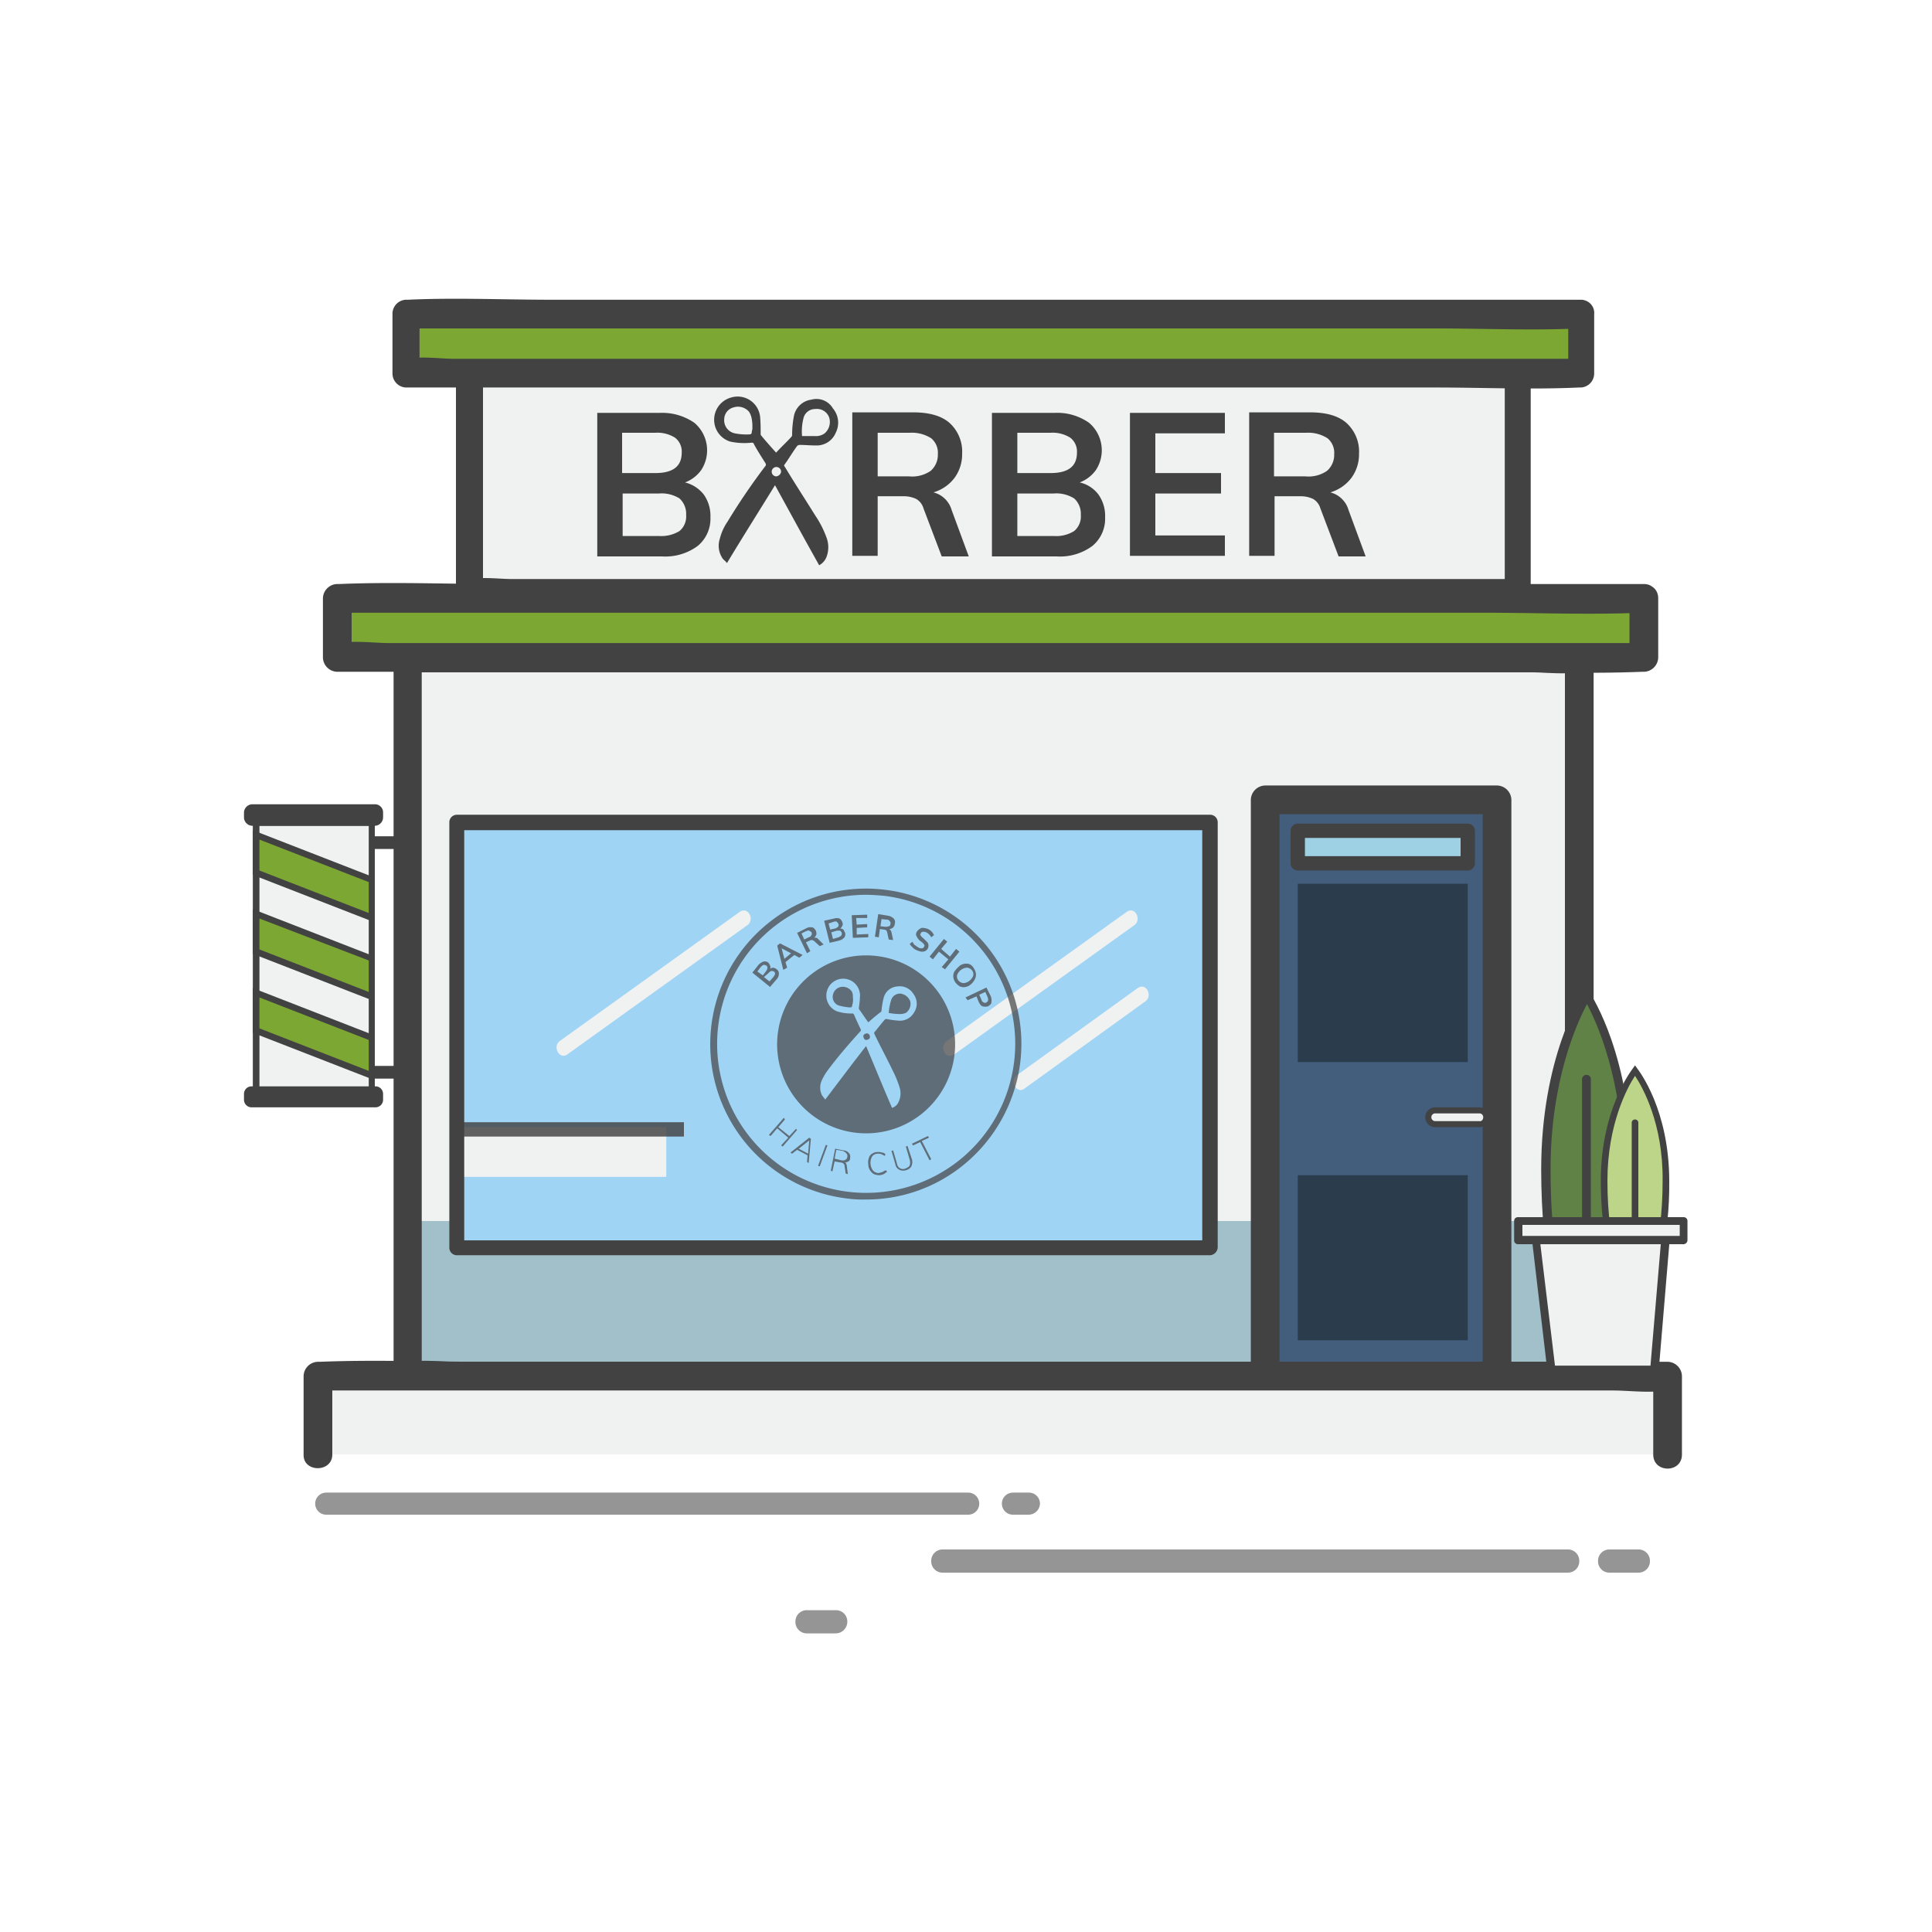 <svg id="Layer_1" data-name="Layer 1" xmlns="http://www.w3.org/2000/svg" viewBox="0 0 350 350"><defs><style>.cls-1{fill:#a1c0c9;}.cls-2{fill:#f0f1f1;}.cls-3{fill:#424243;}.cls-4{fill:#435e7d;}.cls-5{opacity:0.56;}.cls-6{fill:#a0d4f5;}.cls-7{fill:#2b3d4d;}.cls-8{fill:#9ed1e3;}.cls-9{fill:#7da733;}.cls-10{opacity:0.82;}.cls-11{fill:#618247;}.cls-12{fill:#bcd589;}.cls-13{opacity:0.7;}.cls-14{fill:none;}</style></defs><title>ecommerce-type-3-core</title><rect class="cls-1" x="73.8" y="119.2" width="212.3" height="130.1"/><rect class="cls-2" x="73.8" y="119.2" width="212.3" height="102"/><path class="cls-3" d="M286.1,246.7H82.5c-2.6,0-5.7-.4-8.3,0h-.4l2.6,2.6V119.2l-2.6,2.6H277.4c2.6,0,5.7.4,8.3,0h.4l-2.6-2.6V249.3c0,3.4,5.2,3.4,5.2,0V119.2a2.65,2.65,0,0,0-2.6-2.6H100c-8.6,0-17.2-.4-25.7,0h-.4a2.65,2.65,0,0,0-2.6,2.6V249.3a2.65,2.65,0,0,0,2.6,2.6H260c8.6,0,17.2.4,25.7,0h.4C289.5,251.9,289.5,246.7,286.1,246.7Z"/><rect class="cls-4" x="229.2" y="144.8" width="42" height="104.5"/><path class="cls-3" d="M271.2,246.7h-42l2.6,2.6V144.9l-2.6,2.6h42l-2.6-2.6V249.3c0,3.4,5.2,3.4,5.2,0V144.9a2.65,2.65,0,0,0-2.6-2.6h-42a2.65,2.65,0,0,0-2.6,2.6V249.3a2.65,2.65,0,0,0,2.6,2.6h42C274.6,251.9,274.6,246.7,271.2,246.7Z"/><g class="cls-5"><path class="cls-3" d="M175.4,274.4H59.1a2,2,0,0,1-2-2h0a2,2,0,0,1,2-2H175.4a2,2,0,0,1,2,2h0A2,2,0,0,1,175.4,274.4Z"/></g><g class="cls-5"><path class="cls-3" d="M186.4,274.4h-2.9a2,2,0,0,1-2-2h0a2,2,0,0,1,2-2h2.9a2,2,0,0,1,2,2h0A2.07,2.07,0,0,1,186.4,274.4Z"/></g><g class="cls-5"><path class="cls-3" d="M284,284.9H170.8a2.05,2.05,0,0,1-2.1-2.1h0a2.05,2.05,0,0,1,2.1-2.1H284a2.05,2.05,0,0,1,2.1,2.1h0A2.05,2.05,0,0,1,284,284.9Z"/></g><g class="cls-5"><path class="cls-3" d="M296.8,284.9h-5.2a2.05,2.05,0,0,1-2.1-2.1h0a2.05,2.05,0,0,1,2.1-2.1h5.2a2.05,2.05,0,0,1,2.1,2.1h0A2.05,2.05,0,0,1,296.8,284.9Z"/></g><g class="cls-5"><path class="cls-3" d="M151.4,295.9h-5.2a2.05,2.05,0,0,1-2.1-2.1h0a2.05,2.05,0,0,1,2.1-2.1h5.2a2.05,2.05,0,0,1,2.1,2.1h0A2.11,2.11,0,0,1,151.4,295.9Z"/></g><rect class="cls-6" x="81.5" y="149" width="136.7" height="77.1"/><rect class="cls-7" x="235.1" y="212.9" width="30.8" height="29.9"/><rect class="cls-8" x="235.1" y="150.5" width="30.8" height="5.9"/><path class="cls-3" d="M267.2,150.5a1.32,1.32,0,0,0-1.3-1.3H235.1a1.32,1.32,0,0,0-1.3,1.3v5.9a1.32,1.32,0,0,0,1.3,1.3h30.8a1,1,0,0,0,.8-.3.1.1,0,0,0,.1-.1.1.1,0,0,1,.1-.1,1.14,1.14,0,0,0,.3-.8Zm-2.6,4.6H236.4v-3.3h28.2Z"/><rect class="cls-7" x="235.1" y="160.1" width="30.8" height="32.3"/><path class="cls-2" d="M258.7,202.8v-.7a.9.9,0,0,1,.9-.9h8.7a.9.9,0,0,1,.9.9v.7a.9.9,0,0,1-.9.9h-8.7A.9.9,0,0,1,258.7,202.8Z"/><path class="cls-3" d="M258.2,202.4a1.79,1.79,0,0,1,1.8-1.8h8a1.8,1.8,0,1,1,0,3.6h-8A1.79,1.79,0,0,1,258.2,202.4Zm10.5,0a.68.68,0,0,0-.7-.7h-8a.7.7,0,0,0,0,1.4h8C268.4,203.2,268.7,202.8,268.7,202.4Z"/><rect class="cls-9" x="61.1" y="108.4" width="236.7" height="10.7"/><path class="cls-3" d="M297.8,105.8H90.3c-9.6,0-19.2-.4-28.8,0h-.4a2.65,2.65,0,0,0-2.6,2.6v10.7a2.65,2.65,0,0,0,2.6,2.6H268.6c9.6,0,19.2.4,28.8,0h.4a2.65,2.65,0,0,0,2.6-2.6V108.4c0-3.4-5.2-3.4-5.2,0v10.7l2.6-2.6H70.7c-2.9,0-6.3-.5-9.2,0h-.4l2.6,2.6V108.4L61.1,111H268.6c9.6,0,19.2.4,28.8,0h.4C301.1,111,301.1,105.8,297.8,105.8Z"/><rect class="cls-2" x="85" y="64.4" width="189.9" height="43.1"/><path class="cls-3" d="M274.9,61.8H108.4c-7.7,0-15.4-.4-23.1,0H85a2.55,2.55,0,0,0-2.4,2.6v43.1a2.55,2.55,0,0,0,2.4,2.6H251.5c7.7,0,15.4.4,23.1,0h.3a2.55,2.55,0,0,0,2.4-2.6V64.4a2.36,2.36,0,1,0-4.7,0v43.1c.8-.9,1.6-1.7,2.4-2.6H92.9c-2.4,0-5.1-.4-7.5,0h-.3c.8.9,1.6,1.7,2.4,2.6V64.4c-.8.9-1.6,1.7-2.4,2.6H251.6c7.7,0,15.4.4,23.1,0h.3C277.9,67,278,61.8,274.9,61.8Z"/><rect class="cls-9" x="73.6" y="56.9" width="212.8" height="10.7"/><path class="cls-3" d="M286.4,54.3H99.8c-8.6,0-17.3-.4-25.9,0h-.4a2.55,2.55,0,0,0-2.4,2.6V67.6a2.55,2.55,0,0,0,2.4,2.6H260.1c8.6,0,17.3.4,25.9,0h.4a2.55,2.55,0,0,0,2.4-2.6V56.9a2.36,2.36,0,1,0-4.7,0V67.6c.8-.9,1.6-1.7,2.4-2.6H82.3c-2.6,0-5.7-.5-8.3,0h-.4c.8.9,1.6,1.7,2.4,2.6V56.9c-.8.9-1.6,1.7-2.4,2.6H260.2c8.6,0,17.3.4,25.9,0h.4C289.4,59.5,289.4,54.3,286.4,54.3Z"/><rect class="cls-2" x="57.6" y="249.3" width="244.5" height="14.2"/><path class="cls-3" d="M60.2,263.5V249.3l-2.6,2.6H292.1c3.1,0,6.5.5,9.6,0h.4l-2.6-2.6v14.2c0,3.4,5.2,3.4,5.2,0V249.3a2.65,2.65,0,0,0-2.6-2.6H87.7c-9.9,0-19.8-.4-29.7,0h-.4a2.65,2.65,0,0,0-2.6,2.6v14.2c-.1,3.3,5.2,3.3,5.2,0Z"/><rect class="cls-2" x="81.6" y="204.2" width="39.1" height="9"/><g class="cls-10"><rect class="cls-3" x="81.5" y="203.3" width="42.4" height="2.6"/></g><path class="cls-2" d="M102.8,191c10.9-7.8,21.7-15.6,32.6-23.4,1.4-1,.1-3.5-1.4-2.4-10.9,7.8-21.7,15.6-32.6,23.4-1.4,1,0,3.5,1.4,2.4Z"/><path class="cls-2" d="M172.9,191c10.9-7.8,21.7-15.6,32.6-23.4,1.4-1,.1-3.5-1.4-2.4-10.9,7.8-21.7,15.6-32.6,23.4-1.5,1.1-.1,3.5,1.4,2.4Z"/><path class="cls-2" d="M185.6,197.2c7.3-5.3,14.6-10.5,21.9-15.8,1.4-1,.1-3.5-1.4-2.4-7.3,5.3-14.6,10.5-21.9,15.8-1.4,1,0,3.5,1.4,2.4Z"/><path class="cls-3" d="M219.2,227.4H82.8a1.37,1.37,0,0,1-1.4-1.4V149a1.37,1.37,0,0,1,1.4-1.4H219.2a1.37,1.37,0,0,1,1.4,1.4v77A1.5,1.5,0,0,1,219.2,227.4ZM84.1,224.7H217.8V150.4H84.1Z"/><path class="cls-3" d="M127.5,89.6a6.65,6.65,0,0,1,1.2,4.1,6.39,6.39,0,0,1-2.3,5.2,9.88,9.88,0,0,1-6.5,1.9H108.2v-26h11.3a10.24,10.24,0,0,1,6.3,1.8,6.53,6.53,0,0,1,1.2,8.6,6.43,6.43,0,0,1-2.9,2.2A6.15,6.15,0,0,1,127.5,89.6Zm-14.8-3.9h6c3.2,0,4.8-1.2,4.8-3.7a3.16,3.16,0,0,0-1.2-2.7,6,6,0,0,0-3.6-.9h-6Zm10.4,10.5a3.43,3.43,0,0,0,1.2-2.9,3.77,3.77,0,0,0-1.2-3,6.1,6.1,0,0,0-3.7-.9h-6.6v7.7h6.6A6.31,6.31,0,0,0,123.1,96.2Z"/><path class="cls-3" d="M175.5,100.8h-4.9l-3.3-8.7a2.9,2.9,0,0,0-1.3-1.7,5.21,5.21,0,0,0-2.3-.5H159v10.8h-4.6v-26h11c2.9,0,5.1.6,6.6,1.9a7,7,0,0,1,2.3,5.6,7.22,7.22,0,0,1-1.4,4.4,7.44,7.44,0,0,1-3.8,2.6,4.6,4.6,0,0,1,3.3,3.2ZM164.7,86.3a5.89,5.89,0,0,0,3.9-1,3.84,3.84,0,0,0,1.3-3,3.43,3.43,0,0,0-1.2-2.9,6.52,6.52,0,0,0-3.9-1H159v7.9Z"/><path class="cls-3" d="M199,89.6a6.65,6.65,0,0,1,1.2,4.1,6.39,6.39,0,0,1-2.3,5.2,9.88,9.88,0,0,1-6.5,1.9H179.7v-26H191a10,10,0,0,1,6.3,1.8,6.53,6.53,0,0,1,1.2,8.6,6.43,6.43,0,0,1-2.9,2.2A5.82,5.82,0,0,1,199,89.6Zm-14.7-3.9h6c3.2,0,4.8-1.2,4.8-3.7a3.16,3.16,0,0,0-1.2-2.7,6,6,0,0,0-3.6-.9h-6Zm10.3,10.5a3.43,3.43,0,0,0,1.2-2.9,3.77,3.77,0,0,0-1.2-3,6.1,6.1,0,0,0-3.7-.9h-6.6v7.7h6.6A6.1,6.1,0,0,0,194.6,96.2Z"/><path class="cls-3" d="M204.7,100.8v-26h17.2v3.7H209.3v7.2h11.9v3.7H209.3V97h12.6v3.7H204.7Z"/><path class="cls-3" d="M247.4,100.8h-4.9l-3.3-8.7a2.9,2.9,0,0,0-1.3-1.7,5.21,5.21,0,0,0-2.3-.5h-4.7v10.8h-4.6v-26h11c2.9,0,5.1.6,6.6,1.9a7,7,0,0,1,2.3,5.6,7.22,7.22,0,0,1-1.4,4.4,7.44,7.44,0,0,1-3.8,2.6,4.6,4.6,0,0,1,3.3,3.2ZM236.5,86.3a5.89,5.89,0,0,0,3.9-1,3.84,3.84,0,0,0,1.3-3,3.43,3.43,0,0,0-1.2-2.9,6.52,6.52,0,0,0-3.9-1h-5.8v7.9Z"/><path class="cls-11" d="M294.8,211.9c0,17.4-3.3,31.5-7.4,31.5s-7.4-14.1-7.4-31.5c0-20.2,7.4-31.5,7.4-31.5S294.8,191.4,294.8,211.9Z"/><path class="cls-3" d="M287.4,244.1c-5.3,0-8.2-16.6-8.2-32.2,0-20.2,7.2-31.4,7.5-31.9l.7-1,.7,1c.3.5,7.5,11.5,7.5,31.9C295.6,227.5,292.8,244.1,287.4,244.1Zm.1-62.2c-1.8,3.4-6.6,13.8-6.6,29.9,0,19.1,3.8,30.8,6.6,30.8s6.6-11.7,6.6-30.8C294,195.6,289.3,185.3,287.5,181.9Z"/><path class="cls-3" d="M287.4,239a.77.77,0,0,1-.8-.7V195.4a.81.81,0,0,1,1.6,0v42.9A.71.71,0,0,1,287.4,239Z"/><path class="cls-12" d="M301.9,213.9c0,11-2.5,20-5.6,20s-5.6-9-5.6-20c0-12.8,5.6-20,5.6-20S301.9,200.9,301.9,213.9Z"/><path class="cls-3" d="M296.2,234.4c-4.1,0-6.2-10.5-6.2-20.5,0-12.8,5.5-19.9,5.7-20.2l.5-.7.5.7c.2.3,5.7,7.3,5.7,20.3C302.5,223.8,300.3,234.4,296.2,234.4Zm0-39.5c-1.4,2.1-5,8.8-5,19,0,12.1,2.9,19.5,5,19.5s5-7.4,5-19.5C301.3,203.6,297.6,197,296.2,194.9Z"/><path class="cls-3" d="M296.2,231.1a.56.56,0,0,1-.6-.5V203.3a.61.61,0,0,1,1.2,0v27.3C296.8,230.9,296.6,231.1,296.2,231.1Z"/><polygon class="cls-2" points="299.7 248.2 281 248.2 278.2 224.3 301.7 224.3 299.7 248.2"/><path class="cls-3" d="M300.1,248.6H280.6v-.4l-2.8-24.4h24.5Zm-18.7-.9h17.9l2-22.9H278.8Z"/><path class="cls-3" d="M299.7,248.9H281a.68.68,0,0,1-.7-.7l-2.8-23.9a.73.73,0,0,1,.2-.6c.1-.2.3-.2.6-.2h23.5a.76.76,0,0,1,.5.2,1.42,1.42,0,0,1,.2.6l-2,23.9A.85.85,0,0,1,299.7,248.9Zm-18-1.5H299l1.9-22.4H279Z"/><rect class="cls-2" x="275" y="221.2" width="30" height="3.5"/><path class="cls-3" d="M305.4,225.1H274.5v-4.4h30.9Zm-29.9-.9h29.1v-2.6H275.5Z"/><path class="cls-3" d="M305,225.4H275a.68.68,0,0,1-.7-.7v-3.5a.68.68,0,0,1,.7-.7h30a.68.68,0,0,1,.7.7v3.5A.75.75,0,0,1,305,225.4Zm-29.2-1.5h28.5v-2H275.8Z"/><rect class="cls-3" x="63.6" y="151.5" width="9.1" height="2.3"/><rect class="cls-3" x="63.6" y="193.1" width="9.1" height="2.3"/><rect class="cls-2" x="46.4" y="149" width="20.9" height="50.3"/><path class="cls-3" d="M67.9,199.9H45.8V148.5H67.9ZM47,198.7H66.8V149.6H47Z"/><path class="cls-3" d="M67.9,145.7H45.7a1.54,1.54,0,0,0-1.5,1.5v.9a1.54,1.54,0,0,0,1.5,1.5H67.9a1.54,1.54,0,0,0,1.5-1.5v-.9A1.47,1.47,0,0,0,67.9,145.7Z"/><path class="cls-3" d="M68,196.8H45.6a1.37,1.37,0,0,0-1.4,1.4v1a1.37,1.37,0,0,0,1.4,1.4H68a1.37,1.37,0,0,0,1.4-1.4v-1A1.37,1.37,0,0,0,68,196.8Z"/><polygon class="cls-9" points="67.3 166.2 46.4 158.1 46.4 151.2 67.3 159.3 67.3 166.2"/><path class="cls-3" d="M67.9,167.1l-22.1-8.6v-8.1L67.9,159ZM47,157.7l19.8,7.7v-5.6L47,152.1Z"/><polygon class="cls-9" points="67.3 180.5 46.4 172.4 46.4 165.5 67.3 173.6 67.3 180.5"/><path class="cls-3" d="M67.9,181.4l-22.1-8.6v-8.1l22.1,8.6ZM47,172l19.8,7.7V174L47,166.4Z"/><polygon class="cls-9" points="67.3 194.8 46.4 186.7 46.4 179.8 67.3 187.9 67.3 194.8"/><path class="cls-3" d="M67.9,195.7l-22.1-8.6V179l22.1,8.6ZM47,186.3,66.8,194v-5.6L47,180.7Z"/><g class="cls-13"><polygon class="cls-14" points="146.4 209 146.7 206.6 144.8 208.1 146.4 209"/><polygon class="cls-14" points="143.3 172.7 141.6 171.8 142.1 173.7 143.3 172.7"/><path class="cls-14" d="M147.1,169.4a.45.45,0,0,0,0-.5c-.1-.2-.2-.3-.4-.3a1.27,1.27,0,0,0-.6.1l-.8.4.6,1.1.8-.4C146.9,169.7,147.1,169.6,147.1,169.4Z"/><path class="cls-14" d="M152.7,208.6l-1.2-.2-.3,1.6,1.2.3c.6.1,1-.1,1.1-.6S153.3,208.8,152.7,208.6Z"/><path class="cls-14" d="M151.5,168.6l-1,.3.3,1.2,1-.3a1.07,1.07,0,0,0,.5-.3.75.75,0,0,0,.1-.5c-.1-.2-.1-.3-.3-.4Z"/><path class="cls-14" d="M138.8,175c-.2-.1-.3-.2-.5-.1s-.3.2-.5.4l-.6.8.9.7.6-.8C139,175.6,139.1,175.3,138.8,175Z"/><path class="cls-14" d="M140.2,177.1a.86.86,0,0,0,.3-.6.52.52,0,0,0-.2-.4c-.2-.1-.3-.2-.5-.1s-.3.2-.5.4l-.7.8,1,.8Z"/><path class="cls-14" d="M175.2,175.3a2.09,2.09,0,0,0-1.8,1.3,1.3,1.3,0,0,0,.2,1,1.05,1.05,0,0,0,.9.5,2.09,2.09,0,0,0,1.8-1.3,1.3,1.3,0,0,0-.2-1A1.38,1.38,0,0,0,175.2,175.3Z"/><path class="cls-14" d="M178.2,181.6a.45.45,0,0,0,.5,0c.2-.1.3-.2.3-.4a1.27,1.27,0,0,0-.1-.6l-.4-.9-1.1.5.4.9A1,1,0,0,0,178.2,181.6Z"/><path class="cls-3" d="M160.4,161.2a28.14,28.14,0,0,0-20.8,5.7,28.15,28.15,0,0,0,13.7,50.2,21.74,21.74,0,0,0,3.6.2,27.79,27.79,0,0,0,17.2-5.9,28.47,28.47,0,0,0,10.7-18.7A28.1,28.1,0,0,0,160.4,161.2Zm23.3,31.3a27,27,0,1,1-26.8-30.4c1.1,0,2.3.1,3.4.2A27,27,0,0,1,183.7,192.5Z"/><path class="cls-3" d="M163.1,180a1.68,1.68,0,0,0-1.6,1,10.08,10.08,0,0,0-.5,2.5,11,11,0,0,0,1.8.2,3,3,0,0,0,1.3-.2,2,2,0,0,0,.8-2.1A2.18,2.18,0,0,0,163.1,180Z"/><path class="cls-3" d="M154.3,179.6a2,2,0,0,0-2-.8,1.82,1.82,0,0,0-1.4,1.4,1.64,1.64,0,0,0,1.2,2,11.27,11.27,0,0,0,1.8.3c.4,0,.4,0,.5-.4,0-.2.1-.3.1-.5a3.35,3.35,0,0,0,0-1A1.8,1.8,0,0,0,154.3,179.6Z"/><path class="cls-3" d="M158.9,173.2a16.12,16.12,0,1,0,14,18A16.1,16.1,0,0,0,158.9,173.2Zm6.7,10.2a2.92,2.92,0,0,1-2.8,1.5,16.6,16.6,0,0,1-2.2-.3.37.37,0,0,0-.3.1c-.7.8-1.3,1.6-1.9,2.3-.1.1,0,.2,0,.3,1.1,2.3,2.3,4.5,3.4,6.8a18.77,18.77,0,0,1,1.2,3,3.57,3.57,0,0,1-.2,2.5,1.89,1.89,0,0,1-1.2,1.1c-1.6-3.7-3.1-7.4-4.7-11.2-2.5,3.2-4.9,6.4-7.4,9.7-.2-.3-.4-.5-.6-.8a3.11,3.11,0,0,1-.1-2.5,9.8,9.8,0,0,1,1.3-2.2c1.8-2.4,3.7-4.6,5.7-6.8.2-.2.2-.3.1-.5-.4-.8-.8-1.7-1.2-2.6-.1-.2-.2-.2-.4-.2a8,8,0,0,1-2.7-.4,3.06,3.06,0,0,1-1.9-2.8,3.05,3.05,0,0,1,6.1-.1,16.35,16.35,0,0,1-.2,2.2v.3c.6.8,1.1,1.6,1.7,2.4.8-.7,1.5-1.3,2.3-1.9a.37.37,0,0,0,.1-.3,15.72,15.72,0,0,1,.4-2.3,2.77,2.77,0,0,1,2.5-2,2.91,2.91,0,0,1,2.9,1.4A2.86,2.86,0,0,1,165.6,183.4Z"/><polygon class="cls-3" points="144.2 204.5 143 205.8 141 204.2 142.2 202.8 142 202.5 139.3 205.6 139.6 205.8 140.8 204.4 142.8 206.1 141.5 207.5 141.8 207.7 144.4 204.7 144.2 204.5"/><path class="cls-3" d="M143.2,208.8l.3.2.9-.7,1.9,1-.1,1.2.3.2.4-4.4-.3-.2Zm3.2.2-1.7-.9,1.9-1.5Z"/><polygon class="cls-3" points="148.2 211.2 148.5 211.3 149.9 207.5 149.6 207.4 148.2 211.2"/><path class="cls-3" d="M152.8,208.4l-1.5-.3-.8,4,.3.1.4-1.8,1.1.2a.76.76,0,0,1,.5.2.52.52,0,0,1,.2.4l.2,1.4.4.1-.2-1.5c0-.2-.1-.3-.1-.4s-.2-.2-.3-.2a1.45,1.45,0,0,0,.7-.2.6.6,0,0,0,.3-.6,1,1,0,0,0-.2-.9A1.39,1.39,0,0,0,152.8,208.4Zm.7,1.2c-.1.5-.5.7-1.1.6l-1.2-.3.3-1.6,1.2.2C153.3,208.8,153.6,209.1,153.5,209.6Z"/><path class="cls-3" d="M159.9,212.3c-.2.1-.4.1-.6.2a1.37,1.37,0,0,1-1.1-.4,2.23,2.23,0,0,1-.5-1.3,2.27,2.27,0,0,1,.3-1.3,1.23,1.23,0,0,1,1-.5,1.7,1.7,0,0,1,.7.1l.6.3.1-.3a.86.86,0,0,0-.6-.3,2,2,0,0,0-.8-.1,1.69,1.69,0,0,0-1,.3,1.24,1.24,0,0,0-.6.8,2,2,0,0,0-.1,1.1,2,2,0,0,0,.3,1.1,2.34,2.34,0,0,0,.7.7,3,3,0,0,0,1,.2,2.35,2.35,0,0,0,.8-.2c.2-.1.4-.3.6-.4l-.2-.3A3.33,3.33,0,0,0,159.9,212.3Z"/><path class="cls-3" d="M164.4,207.6l-.3.1.7,2.4a1.7,1.7,0,0,1,0,1c-.1.3-.4.4-.8.6a1.09,1.09,0,0,1-1.5-.9l-.7-2.4-.3.1.7,2.4a1.32,1.32,0,0,0,.7,1,1.57,1.57,0,0,0,1.2.1,1.53,1.53,0,0,0,1-.7,1.84,1.84,0,0,0,.1-1.3Z"/><polygon class="cls-3" points="168.3 206.1 168.1 205.8 165.2 207.2 165.4 207.5 166.7 206.9 168.4 210.2 168.7 210 167 206.7 168.3 206.1"/><path class="cls-3" d="M140.7,177.4a1.43,1.43,0,0,0,.4-1,.91.91,0,0,0-.4-.8c-.2-.2-.4-.2-.6-.3a1.42,1.42,0,0,0-.6.2.64.64,0,0,0,0-.6,2.19,2.19,0,0,0-.3-.5,1,1,0,0,0-.9-.2,2.36,2.36,0,0,0-.9.6l-1.1,1.4,3.2,2.6Zm-3.5-1.4.6-.8a1.76,1.76,0,0,1,.5-.4.9.9,0,0,1,.5.1c.3.2.3.6,0,1l-.6.8Zm2,.3a1.76,1.76,0,0,1,.5-.4.9.9,0,0,1,.5.1.4.4,0,0,1,.2.4c0,.2-.1.3-.3.6l-.7.8-1-.8Z"/><path class="cls-3" d="M142.6,175.3l-.3-1,1.6-1.3.9.5.6-.5-4.1-2.1-.5.4,1.1,4.4Zm.7-2.6-1.2,1-.5-1.9Z"/><path class="cls-3" d="M146.8,172.3l-.8-1.6.7-.3a.6.6,0,0,1,.4-.1c.1,0,.2.1.3.1l1.1,1,.7-.3-1-1a.66.66,0,0,0-.7-.2,2.09,2.09,0,0,0,.4-.6,1.7,1.7,0,0,0-.1-.7c-.2-.3-.4-.6-.7-.6a1.54,1.54,0,0,0-1.1.2l-1.6.8,1.8,3.7Zm-1.6-3.2.8-.4c.3-.1.5-.2.6-.1s.3.1.4.3a.45.45,0,0,1,0,.5.7.7,0,0,1-.5.4l-.8.4Z"/><path class="cls-3" d="M152,170.4a1.93,1.93,0,0,0,.9-.5,1,1,0,0,0,.2-.9l-.3-.6a1.42,1.42,0,0,0-.6-.2,1,1,0,0,0,.4-.5.64.64,0,0,0,0-.6,1.28,1.28,0,0,0-.5-.7,1.7,1.7,0,0,0-1,0l-1.8.4,1,4Zm.2-1.8a1.38,1.38,0,0,1,.3.4.75.75,0,0,1-.1.5,2.19,2.19,0,0,1-.5.3l-1,.3-.3-1.2,1-.3ZM151,167q.45-.15.6,0a1.38,1.38,0,0,1,.3.4c.1.4-.1.6-.6.8l-.9.2-.3-1.1Z"/><polygon class="cls-3" points="157.3 169.8 157.3 169.2 155.2 169.3 155.2 168.1 157.1 168 157.1 167.4 155.2 167.5 155.1 166.3 157.1 166.3 157.1 165.7 154.3 165.8 154.5 169.9 157.3 169.8"/><path class="cls-3" d="M159.4,168.3l.7.1c.2,0,.3.1.4.1s.1.2.2.3l.3,1.4.8.1-.3-1.4a.92.92,0,0,0-.4-.6,1,1,0,0,0,1-1,.9.9,0,0,0-.2-.9,1.87,1.87,0,0,0-1-.5l-1.8-.3-.6,4.1.7.1Zm.3-1.8.9.1a.6.6,0,0,1,.6.3.44.44,0,0,1,.1.5c0,.2-.1.4-.3.4a1.27,1.27,0,0,1-.6.1l-.9-.1Z"/><path class="cls-3" d="M166,172.1a3.18,3.18,0,0,0,.9.3,1.48,1.48,0,0,0,.7-.1,1.21,1.21,0,0,0,.5-.5,1.27,1.27,0,0,0,.1-.6.86.86,0,0,0-.3-.6l-.6-.6a2.25,2.25,0,0,1-.5-.5.3.3,0,0,1,0-.4c.1-.2.2-.3.4-.3a1.27,1.27,0,0,1,.6.1,2,2,0,0,1,.9.9l.5-.4a2.09,2.09,0,0,0-.4-.6,1.79,1.79,0,0,0-.7-.5,3.09,3.09,0,0,0-.8-.2.84.84,0,0,0-.7.2,1.21,1.21,0,0,0-.5.5.75.75,0,0,0,0,.9,2.17,2.17,0,0,0,.8.9,2.25,2.25,0,0,1,.5.5.3.3,0,0,1,0,.4c-.1.2-.2.3-.4.3a1.08,1.08,0,0,1-.7-.2c-.2-.1-.4-.3-.6-.4a2.09,2.09,0,0,1-.4-.6l-.5.4a2.65,2.65,0,0,0,.5.6A1.79,1.79,0,0,0,166,172.1Z"/><polygon class="cls-3" points="169 173.8 170.1 172.4 171.8 173.8 170.6 175.2 171.2 175.6 173.8 172.4 173.2 171.9 172.1 173.3 170.5 171.9 171.6 170.6 171 170.1 168.4 173.3 169 173.8"/><path class="cls-3" d="M175.7,174.7a1.73,1.73,0,0,0-1-.1,1.91,1.91,0,0,0-1,.5,6.47,6.47,0,0,0-.8.9,1.8,1.8,0,0,0-.2,1,2.11,2.11,0,0,0,.4,1,2.7,2.7,0,0,0,.8.7,1.73,1.73,0,0,0,1,.1,1.91,1.91,0,0,0,1-.5,2.76,2.76,0,0,0,.7-.9,1.8,1.8,0,0,0,.2-1,2.11,2.11,0,0,0-.4-1A1.58,1.58,0,0,0,175.7,174.7Zm-.1,3a1.86,1.86,0,0,1-1.1.4,1.38,1.38,0,0,1-.9-.5,1.16,1.16,0,0,1-.2-1,2.09,2.09,0,0,1,1.8-1.3,1.38,1.38,0,0,1,.9.5,1.16,1.16,0,0,1,.2,1A2.43,2.43,0,0,1,175.6,177.7Z"/><path class="cls-3" d="M175.3,181.2l1.6-.7.4,1c.2.4.4.7.7.8a1.7,1.7,0,0,0,1,0c.3-.2.6-.4.6-.7a2.16,2.16,0,0,0-.1-1.1l-.8-1.6-3.8,1.8Zm3.2-1.5.4.9a1.27,1.27,0,0,1,.1.6c0,.2-.2.3-.3.4a.45.45,0,0,1-.5,0,.7.7,0,0,1-.4-.5l-.4-.9Z"/><path class="cls-3" d="M157.1,187.2c-.3,0-.7.2-.7.5s.2.7.5.7.7-.2.7-.5S157.5,187.3,157.1,187.2Z"/></g><path class="cls-3" d="M147,72.4a3.71,3.71,0,0,0-3.2,3.1,18.16,18.16,0,0,0-.3,3.2.6.6,0,0,1-.1.4c-.9,1-1.9,1.9-2.8,2.9-.9-1-1.8-2-2.7-3.1a.37.37,0,0,1-.1-.3c0-1,0-2-.1-3.1a4.09,4.09,0,0,0-5.2-3.5,4.17,4.17,0,0,0-3.1,4.5,4.11,4.11,0,0,0,2.9,3.5,12,12,0,0,0,3.8.2c.3,0,.4,0,.5.3.6,1.1,1.3,2.2,2,3.3.2.3.2.5,0,.7a117,117,0,0,0-6.8,10,9.58,9.58,0,0,0-1.4,3.1,4.08,4.08,0,0,0,.4,3.4c.2.4.6.6.9,1,2.9-4.8,5.8-9.4,8.7-14.1,2.7,4.9,5.3,9.7,8,14.5a2.91,2.91,0,0,0,1.4-1.7,5,5,0,0,0-.1-3.4,17.94,17.94,0,0,0-2-3.9c-1.8-2.9-3.7-5.8-5.5-8.8-.1-.1-.2-.3-.1-.4.8-1.1,1.5-2.3,2.3-3.4a.76.76,0,0,1,.4-.2c1,0,2,.1,3.1.1a3.72,3.72,0,0,0,3.5-2.3,4,4,0,0,0-.5-4.4A3.45,3.45,0,0,0,147,72.4Zm-10.7,5a1.48,1.48,0,0,1-.1.7c0,.5-.1.6-.6.6a10.55,10.55,0,0,1-2.5-.2,2.42,2.42,0,0,1-1.9-2.6,2.25,2.25,0,0,1,1.7-2.1,2.64,2.64,0,0,1,2.8.8,3.36,3.36,0,0,1,.5,1.4A6.6,6.6,0,0,1,136.3,77.4Zm4.3,8.9a.85.85,0,1,1,.9-.8A1,1,0,0,1,140.6,86.3Zm8.8-7.8a2.62,2.62,0,0,1-1.7.5h-2.4a9.61,9.61,0,0,1,.3-3.4,2.16,2.16,0,0,1,2.1-1.5,2.34,2.34,0,0,1,2.5,1.5A2.72,2.72,0,0,1,149.4,78.5Z"/></svg>